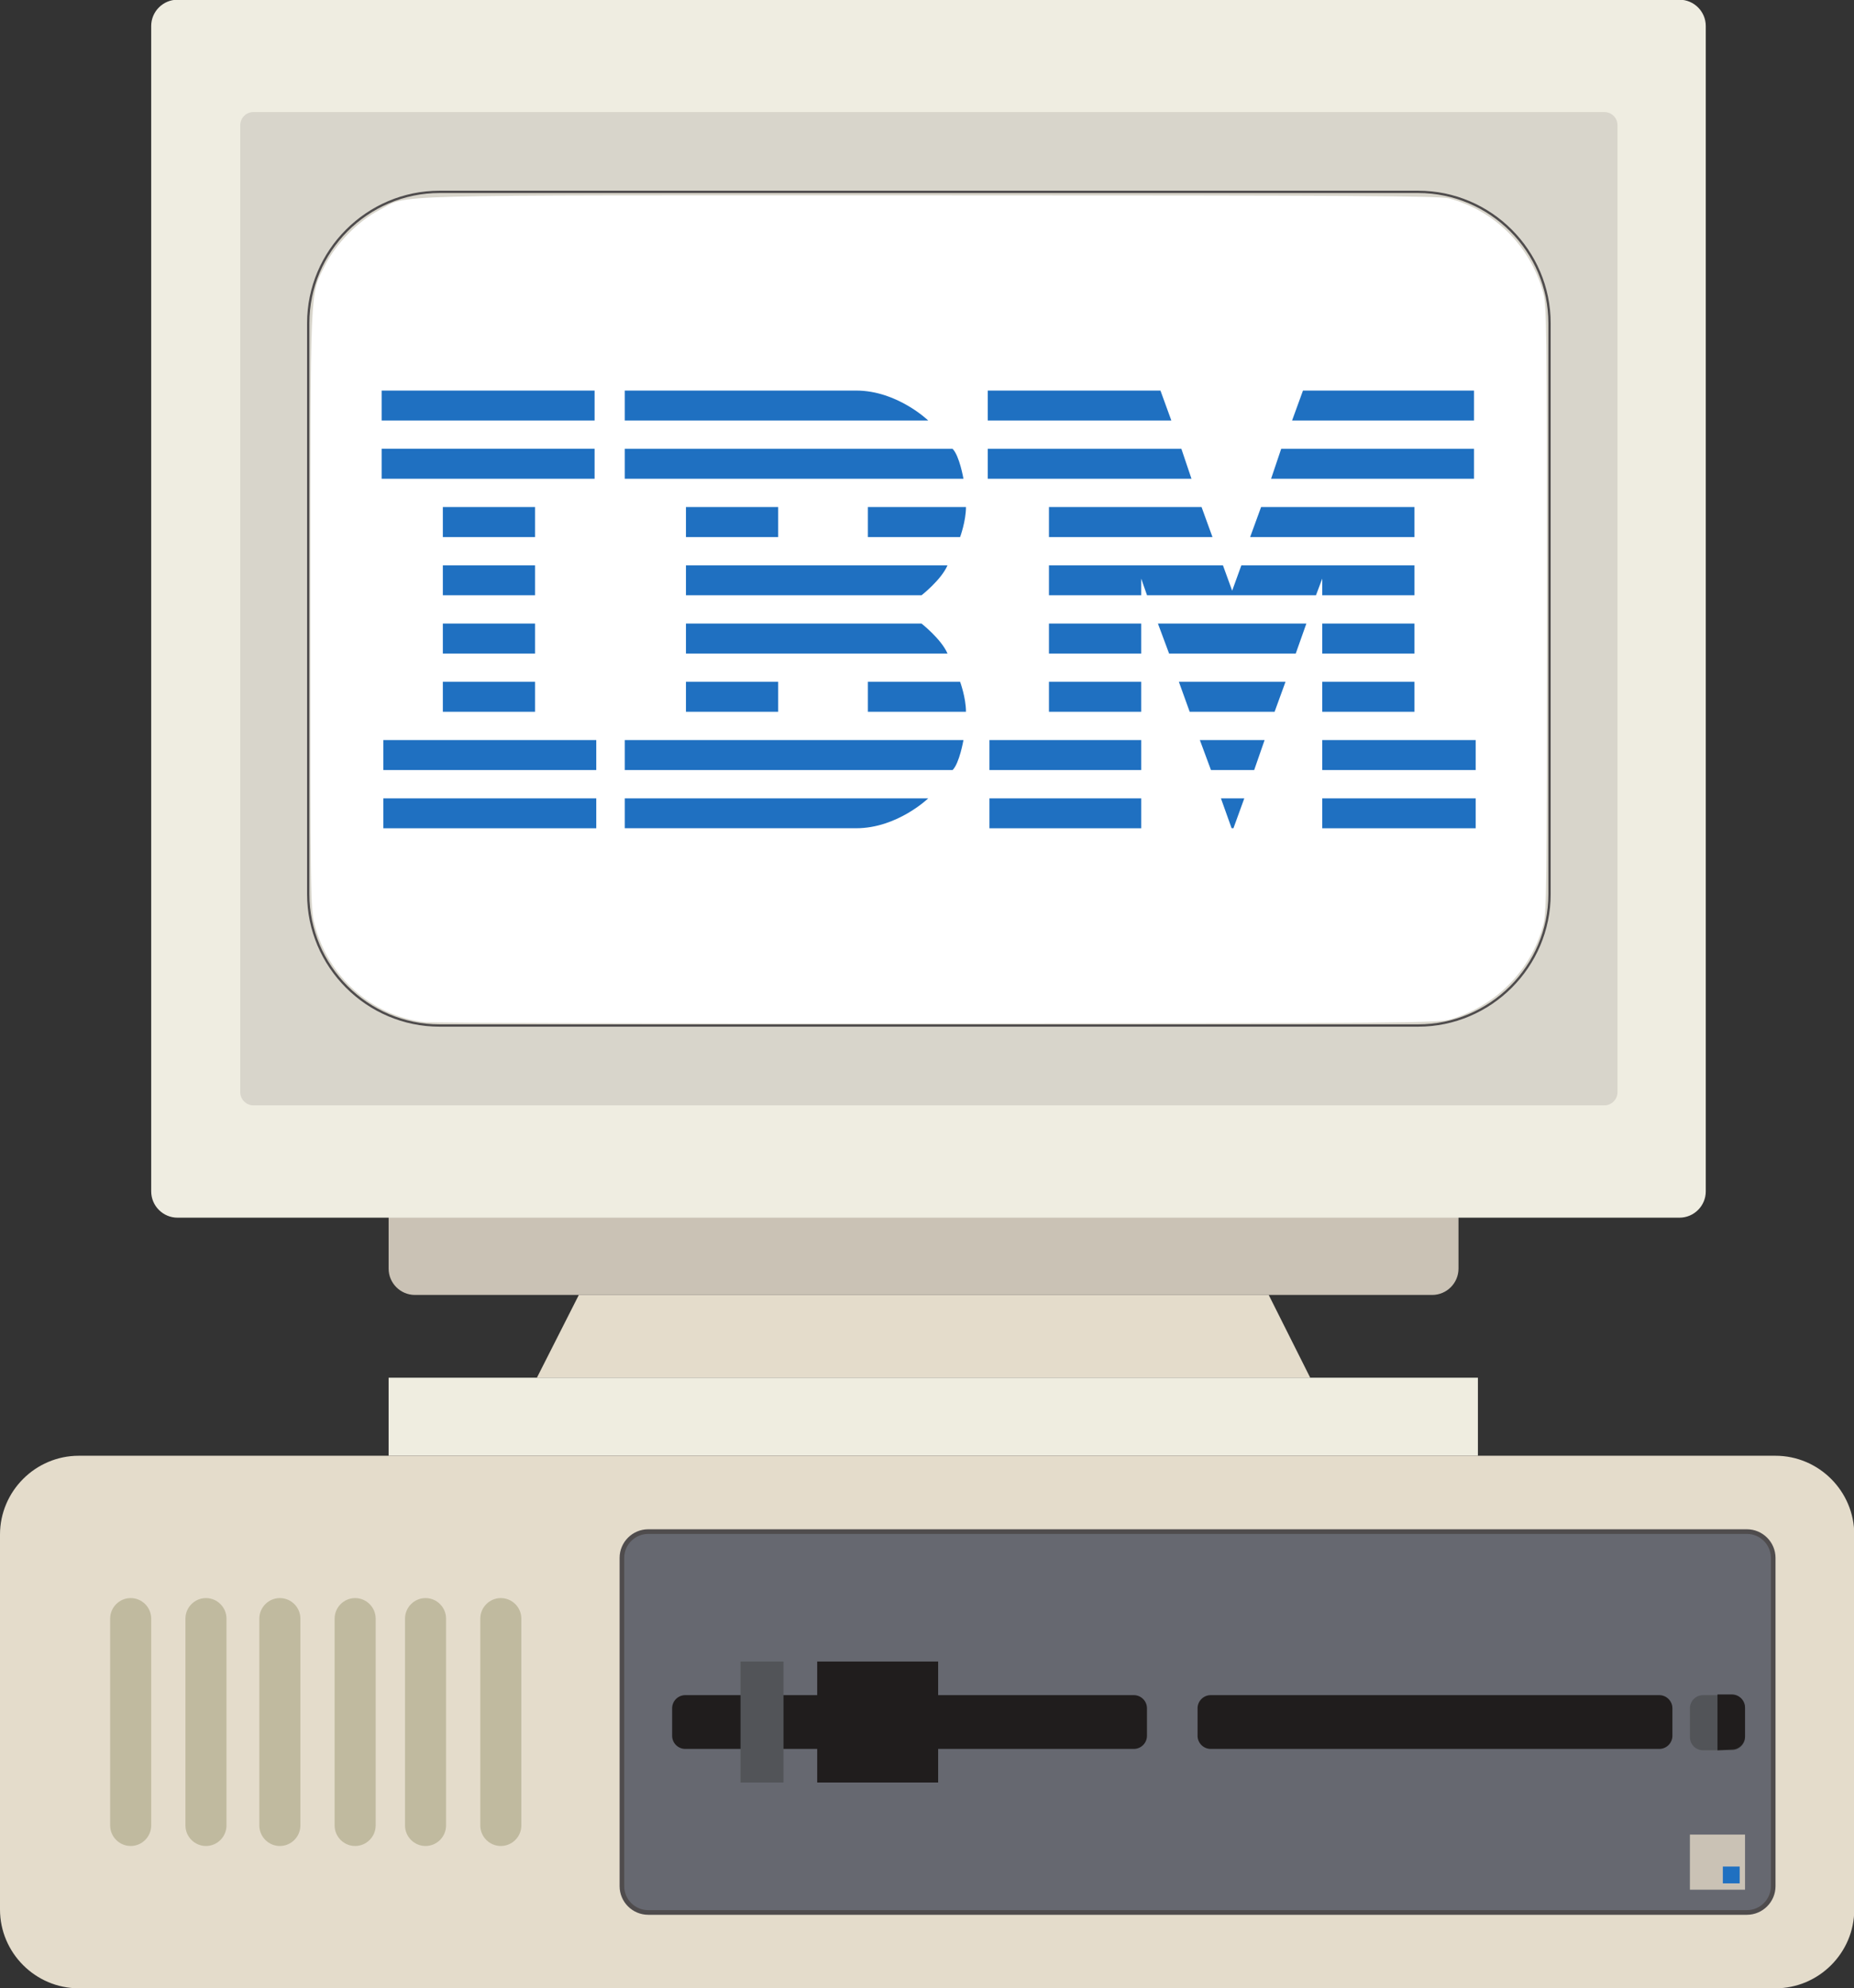 <?xml version="1.0" encoding="UTF-8" standalone="no"?>
<svg
   xmlns:dc="http://purl.org/dc/elements/1.1/"
   xmlns:cc="http://creativecommons.org/ns#"
   xmlns:rdf="http://www.w3.org/1999/02/22-rdf-syntax-ns#"
   xmlns:svg="http://www.w3.org/2000/svg"
   xmlns="http://www.w3.org/2000/svg"
   xmlns:sodipodi="http://sodipodi.sourceforge.net/DTD/sodipodi-0.dtd"
   xmlns:inkscape="http://www.inkscape.org/namespaces/inkscape"
   width="400"
   height="428.866"
   version="1.1"
   id="svg54"
   sodipodi:docname="console.svg"
   inkscape:version="0.92.4 5da689c313, 2019-01-14">
  <rect width="100%" height="100%" fill="#333333" stroke="none"/>
  <sodipodi:namedview
     pagecolor="#ffffff"
     bordercolor="#666666"
     borderopacity="1"
     objecttolerance="10"
     gridtolerance="10"
     guidetolerance="10"
     inkscape:pageopacity="0"
     inkscape:pageshadow="2"
     inkscape:window-width="471"
     inkscape:window-height="442"
     id="namedview56"
     showgrid="false"
     inkscape:zoom="0.55028895"
     inkscape:cx="200"
     inkscape:cy="214.43279"
     inkscape:window-x="0"
     inkscape:window-y="0"
     inkscape:window-maximized="0"
     inkscape:current-layer="svg54" />
  <defs
     id="defs8">
    <clipPath
       id="a">
      <path
         d="M 0,214.571 H 200.129 V 0 H 0 Z"
         id="path2"
         inkscape:connector-curvature="0" />
    </clipPath>
    <clipPath
       id="b">
      <path
         d="M 0,214.571 H 200.129 V 0 H 0 Z"
         id="path5"
         inkscape:connector-curvature="0" />
    </clipPath>
  </defs>
  <g
     clip-path="url(#a)"
     transform="matrix(1.999,0,0,-1.999,0,428.866)"
     id="g16">
    <path
       d="M 154.579,74.815 H 44.778 c -1.559,0 -2.835,1.276 -2.835,2.835 v 9.003 c 0,1.559 1.276,2.835 2.835,2.835 h 109.801 c 1.559,0 2.835,-1.276 2.835,-2.835 v -9.003 c 0,-1.559 -1.276,-2.835 -2.835,-2.835"
       id="path10"
       inkscape:connector-curvature="0"
       style="fill:#cac2b5" />
    <path
       d="M 181.267,83.152 H 19.153 c -1.559,0 -2.834,1.276 -2.834,2.835 v 125.75 c 0,1.559 1.275,2.834 2.834,2.834 h 162.114 c 1.559,0 2.835,-1.275 2.835,-2.834 V 85.987 c 0,-1.559 -1.276,-2.835 -2.835,-2.835"
       id="path12"
       inkscape:connector-curvature="0"
       style="fill:#efede1" />
    <path
       d="m 173.158,95.273 h -145.81 c -0.779,0 -1.417,0.638 -1.417,1.417 v 104.343 c 0,0.779 0.638,1.417 1.417,1.417 h 145.81 c 0.78,0 1.417,-0.638 1.417,-1.417 V 96.69 c 0,-0.779 -0.637,-1.417 -1.417,-1.417"
       id="path14"
       inkscape:connector-curvature="0"
       style="fill:#d8d5cb" />
  </g>
  <g
     clip-path="url(#b)"
     transform="matrix(1.999,0,0,-1.999,0,428.866)"
     id="g48">
    <path
       stroke-miterlimit="10"
       d="M 153.065,103.886 H 47.44 c -7.795,0 -14.173,6.378 -14.173,14.173 v 61.606 c 0,7.795 6.378,14.173 14.173,14.173 h 105.625 c 7.795,0 14.173,-6.378 14.173,-14.173 v -61.606 c 0,-7.795 -6.378,-14.173 -14.173,-14.173 z"
       id="path18"
       inkscape:connector-curvature="0"
       style="fill:none;stroke:#4f4c4d;stroke-width:0.25;stroke-miterlimit:10" />
    <path
       d="m 141.41,65.884 h -83.463 l 4.526,8.931 h 74.458 z"
       id="path20"
       inkscape:connector-curvature="0"
       style="fill:#e4dccb" />
    <path
       d="M 159.509,57.463 H 41.944 v 8.421 h 117.565 z"
       id="path22"
       inkscape:connector-curvature="0"
       style="fill:#efede0" />
    <path
       d="M 191.625,0 H 8.504 c -4.677,0 -8.504,3.827 -8.504,8.504 v 40.455 c 0,4.677 3.827,8.504 8.504,8.504 h 183.121 c 4.677,0 8.504,-3.827 8.504,-8.504 V 8.504 c 0,-4.677 -3.827,-8.504 -8.504,-8.504"
       id="path24"
       inkscape:connector-curvature="0"
       style="fill:#e4dccb" />
    <path
       d="m 14.104,15.356 c -1.218,0 -2.215,0.997 -2.215,2.215 v 22.32 c 0,1.218 0.997,2.215 2.215,2.215 1.218,0 2.215,-0.997 2.215,-2.215 v -22.32 c 0,-1.218 -0.997,-2.215 -2.215,-2.215 m 8.125,0 c -1.218,0 -2.215,0.997 -2.215,2.215 v 22.32 c 0,1.218 0.997,2.215 2.215,2.215 1.218,0 2.215,-0.997 2.215,-2.215 v -22.32 c 0,-1.218 -0.997,-2.215 -2.215,-2.215 m 7.976,0 c -1.218,0 -2.215,0.997 -2.215,2.215 v 22.32 c 0,1.218 0.997,2.215 2.215,2.215 1.218,0 2.215,-0.997 2.215,-2.215 v -22.32 c 0,-1.218 -0.997,-2.215 -2.215,-2.215 m 8.125,0 c -1.218,0 -2.215,0.997 -2.215,2.215 v 22.32 c 0,1.218 0.997,2.215 2.215,2.215 1.218,0 2.215,-0.997 2.215,-2.215 v -22.32 c 0,-1.218 -0.997,-2.215 -2.215,-2.215 m 7.598,0 c -1.218,0 -2.215,0.997 -2.215,2.215 v 22.32 c 0,1.218 0.997,2.215 2.215,2.215 1.218,0 2.215,-0.997 2.215,-2.215 v -22.32 c 0,-1.218 -0.997,-2.215 -2.215,-2.215 m 8.125,0 c -1.218,0 -2.215,0.997 -2.215,2.215 v 22.32 c 0,1.218 0.997,2.215 2.215,2.215 1.218,0 2.215,-0.997 2.215,-2.215 v -22.32 c 0,-1.218 -0.997,-2.215 -2.215,-2.215"
       id="path26"
       inkscape:connector-curvature="0"
       style="fill:#c0ba9f" />
    <path
       d="M 188.545,8.183 H 69.958 c -1.559,0 -2.835,1.276 -2.835,2.835 v 35.427 c 0,1.559 1.276,2.835 2.835,2.835 h 118.587 c 1.559,0 2.835,-1.276 2.835,-2.835 v -35.427 c 0,-1.559 -1.276,-2.835 -2.835,-2.835"
       id="path28"
       inkscape:connector-curvature="0"
       style="fill:#666870" />
    <path
       stroke-miterlimit="10"
       d="M 188.545,8.183 H 69.958 c -1.559,0 -2.835,1.276 -2.835,2.835 v 35.427 c 0,1.559 1.276,2.835 2.835,2.835 h 118.587 c 1.559,0 2.835,-1.276 2.835,-2.835 v -35.427 c 0,-1.559 -1.276,-2.835 -2.835,-2.835 z"
       id="path30"
       inkscape:connector-curvature="0"
       style="fill:none;stroke:#4f4c4d;stroke-width:0.5;stroke-miterlimit:10" />
    <path
       d="m 122.374,25.83 h -48.415 c -0.78,0 -1.417,0.638 -1.417,1.417 v 2.968 c 0,0.779 0.637,1.417 1.417,1.417 h 48.415 c 0.78,0 1.417,-0.638 1.417,-1.417 v -2.968 c 0,-0.779 -0.637,-1.417 -1.417,-1.417"
       id="path32"
       inkscape:connector-curvature="0"
       style="fill:#201d1d" />
    <path
       d="M 101.253,22.204 H 88.199 v 13.054 h 13.054 z"
       id="path34"
       inkscape:connector-curvature="0"
       style="fill:#201d1d" />
    <path
       d="m 84.562,22.204 h -4.636 v 13.054 h 4.636 z"
       id="path36"
       inkscape:connector-curvature="0"
       style="fill:#525458" />
    <path
       d="m 179.084,25.83 h -48.415 c -0.78,0 -1.417,0.638 -1.417,1.417 v 2.968 c 0,0.779 0.637,1.417 1.417,1.417 h 48.415 c 0.78,0 1.417,-0.638 1.417,-1.417 v -2.968 c 0,-0.779 -0.637,-1.417 -1.417,-1.417"
       id="path38"
       inkscape:connector-curvature="0"
       style="fill:#201d1d" />
    <path
       d="m 186.923,25.682 h -3.115 c -0.78,0 -1.418,0.638 -1.418,1.417 v 3.116 c 0,0.779 0.638,1.417 1.418,1.417 h 3.115 c 0.78,0 1.417,-0.638 1.417,-1.417 v -3.116 c 0,-0.779 -0.637,-1.417 -1.417,-1.417"
       id="path40"
       inkscape:connector-curvature="0"
       style="fill:#525458" />
    <path
       d="m 185.365,31.706 h 1.558 c 0.779,0 1.417,-0.638 1.417,-1.417 v -3.116 c 0,-0.779 -0.638,-1.417 -1.417,-1.417 l -1.558,-0.074"
       id="path42"
       inkscape:connector-curvature="0"
       style="fill:#201d1d" />
    <path
       d="m 188.34,10.638 h -5.95 v 5.95 h 5.95 z"
       id="path44"
       inkscape:connector-curvature="0"
       style="fill:#cac2b5" />
    <path
       d="m 187.76,11.323 h -1.815 v 1.815 h 1.815 z"
       id="path46"
       inkscape:connector-curvature="0"
       style="fill:#1f70c1" />
  </g>
  <path
     d="m 91.486,220.457 c -11.288,-1.366 -20.723,-9.771 -23.602,-21.026 -0.906,-3.542 -0.932,-5.44 -0.924,-67.851 0.009,-71.279 -0.14,-67.769 3.167,-74.351 2.346,-4.669 7.15,-9.553 11.73,-11.923 6.638,-3.436 -3.142,-3.175 118.595,-3.169 91.55,0.005 110.115,0.113 112.147,0.654 9.835,2.619 17.476,10.199 20.294,20.133 0.814,2.869 0.86,6.562 0.86,68.377 0,60.942 -0.056,65.547 -0.831,68.352 -2.685,9.718 -10.14,17.263 -19.972,20.212 -2.63,0.789 -8.883,0.84 -110.593,0.899 -59.293,0.035 -109.186,-0.104 -110.873,-0.308 z"
     id="path50"
     inkscape:connector-curvature="0"
     style="fill:#ffffff" />
  <path
     d="m 82.339,84.243 v 6.46 h 45.944 v -6.46 z m 52.453,0 v 6.46 h 65.473 c 0,0 -6.688,-6.46 -15.545,-6.46 z m 78.316,0 v 6.46 h 39.61 l -2.351,-6.46 z m 68.009,0 -2.351,6.46 h 39.25 V 84.243 Z M 82.339,96.805 v 6.46 h 45.944 v -6.46 z m 52.453,0.009 v 6.45 h 73.071 c 0,0 -0.854,-4.972 -2.342,-6.45 z m 78.316,0 v 6.45 h 43.953 l -2.177,-6.45 z m 63.306,0 -2.176,6.45 h 43.777 V 96.814 H 276.415 Z M 95.542,109.367 v 6.468 h 19.897 v -6.468 z m 52.454,0 v 6.468 h 19.897 v -6.468 z m 39.251,0 v 6.468 h 19.897 c 0,0 1.263,-3.416 1.263,-6.468 z m 39.065,0 v 6.468 h 35.277 l -2.352,-6.468 z m 45.769,0 -2.361,6.468 h 35.452 v -6.468 z M 95.542,121.939 v 6.46 h 19.897 v -6.46 z m 52.454,0 v 6.46 h 50.822 c 0,0 4.251,-3.314 5.606,-6.46 z m 78.316,0 v 6.46 h 19.897 v -3.597 l 1.263,3.596 h 36.448 l 1.356,-3.596 v 3.596 h 19.897 v -6.46 h -37.35 l -1.983,5.472 -1.991,-5.472 z M 95.542,134.501 v 6.46 h 19.897 v -6.46 z m 52.454,0 v 6.46 h 56.428 c -1.356,-3.135 -5.606,-6.46 -5.606,-6.46 z m 78.316,0 v 6.46 h 19.897 v -6.46 z m 23.512,0 2.406,6.46 h 27.329 l 2.287,-6.46 z m 35.452,0 v 6.46 h 19.897 v -6.46 z m -189.734,12.562 v 6.46 h 19.897 v -6.46 z m 52.454,0 v 6.46 h 19.897 v -6.46 z m 39.251,0 v 6.46 h 21.16 c 0,-3.048 -1.263,-6.46 -1.263,-6.46 z m 39.065,0 v 6.46 h 19.897 v -6.46 z m 28.03,0 2.332,6.46 h 18.322 l 2.35,-6.46 z m 30.934,0 v 6.46 h 19.897 v -6.46 z M 82.699,159.627 v 6.469 h 45.945 v -6.469 z m 52.094,0 v 6.469 h 70.729 c 1.488,-1.483 2.342,-6.469 2.342,-6.469 z m 78.677,0 v 6.469 h 32.742 v -6.469 z m 45.4,0 2.397,6.469 h 9.322 l 2.25,-6.469 z m 26.407,0 v 6.469 h 33.1 v -6.469 z M 82.699,172.198 v 6.46 h 45.945 v -6.46 z m 52.094,0 v 6.45 H 184.72 c 8.858,0 15.545,-6.45 15.545,-6.45 z m 78.677,0 v 6.46 h 32.742 v -6.46 z m 49.945,0 2.304,6.442 0.397,0.008 2.342,-6.45 -5.043,-8.3e-4 z m 21.861,0 v 6.46 h 33.1 v -6.46 z"
     id="path52"
     inkscape:connector-curvature="0"
     style="fill:#1f70c1" />
</svg>
